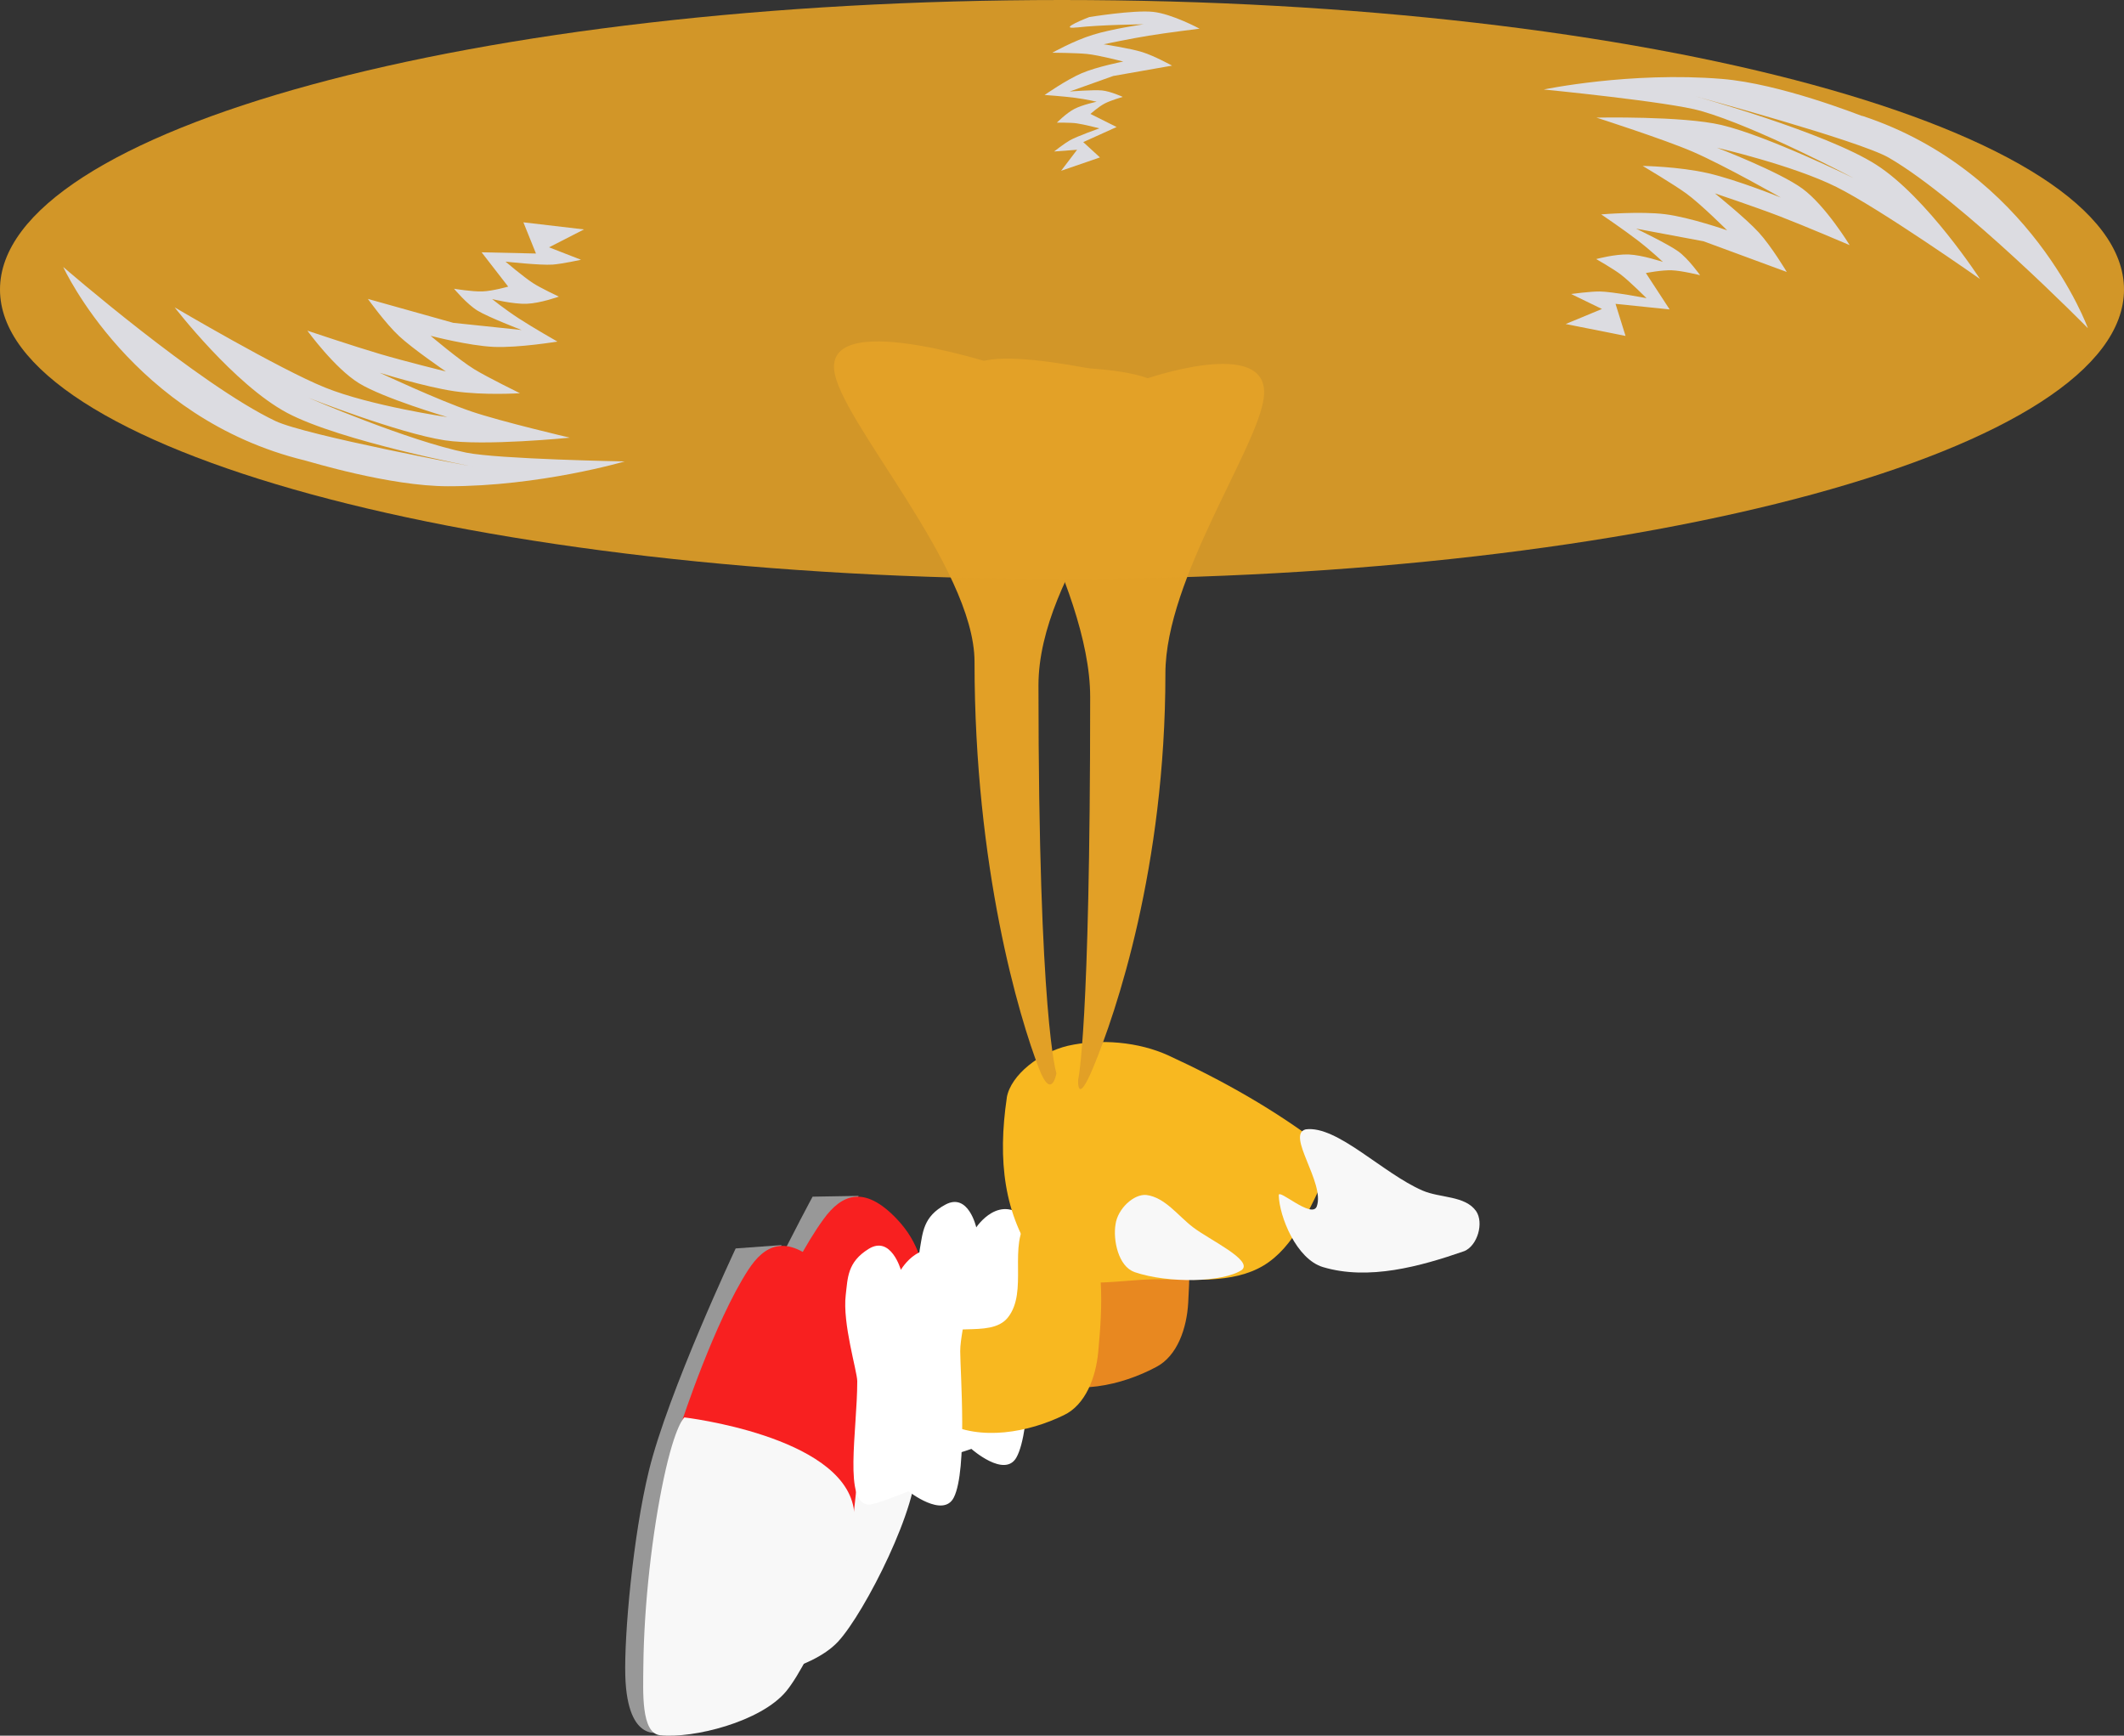 <svg version="1.1" xmlns="http://www.w3.org/2000/svg" xmlns:xlink="http://www.w3.org/1999/xlink" width="38" height="31.048" viewBox="0,0,38,31.048"><rect x="0" y="0" width="38" height="31.048" fill="#333333" stroke="none"/><g transform="translate(-217.386,-163.305)"><g data-paper-data="{&quot;isPaintingLayer&quot;:true}" fill-rule="nonzero" stroke-linejoin="miter" stroke-miterlimit="10" stroke-dasharray="" stroke-dashoffset="0" style="mix-blend-mode: normal"><g data-paper-data="{&quot;index&quot;:null}"><path d="M230.454,188.723c-0.354,1.278 -0.343,4.547 -0.343,4.547c0,0 -0.624,0.207 -0.59,-1.039c0.02,-0.721 0.276,-2.483 0.628,-3.637c0.421,-1.383 1.775,-3.883 1.775,-3.883l0.825,-0.014c0,0 -2.042,3.115 -2.294,4.026z" fill="#989898" stroke="#989898" stroke-width="0" stroke-linecap="round"/><path d="M234.011,186.535c0.148,0.849 -0.254,3.066 -0.254,3.066l-2.972,-1.849c0,0 0.684,-1.751 1.34,-2.646c0.312,-0.425 0.712,-0.619 1.304,0.002c0.416,0.437 0.484,0.873 0.581,1.427z" fill="#f82020" stroke="none" stroke-width="1.14" stroke-linecap="round"/><path d="M230.839,187.678c0,0 2.773,0.484 2.93,1.786c0.08,0.732 -0.911,2.691 -1.39,3.207c-0.482,0.52 -1.711,0.754 -2.295,0.657c-0.343,-0.057 -0.258,-0.804 -0.23,-1.243c0.072,-1.094 0.293,-2.385 0.556,-3.344c0.263,-0.959 0.43,-1.065 0.43,-1.065z" fill="#f8f8f8" stroke="none" stroke-width="1.151" stroke-linecap="round"/><path d="M235.83,186.772c-0.021,0.367 0.013,2.128 -0.261,2.607c-0.212,0.369 -0.804,-0.156 -0.804,-0.156c0,0 -0.593,0.205 -0.717,0.198c-0.464,-0.026 -0.138,-1.329 -0.088,-2.214c0.01,-0.177 -0.21,-1.048 -0.118,-1.555c0.054,-0.301 0.059,-0.584 0.458,-0.799c0.411,-0.222 0.552,0.407 0.552,0.407c0,0 0.427,-0.648 0.923,-0.119c0.437,0.466 0.079,1.203 0.055,1.631z" fill="#ffffff" stroke="none" stroke-width="0" stroke-linecap="butt"/></g><path d="M237.003,186.052c0.36,-0.481 -0.055,-1.302 0.304,-1.779c0.201,-0.268 0.848,-0.361 1.004,-0.085c0.396,0.704 0.379,1.608 0.333,2.42c-0.025,0.454 -0.193,0.953 -0.573,1.15c-0.618,0.331 -1.476,0.523 -2.13,0.2c-0.42,-0.203 -0.577,-0.961 -0.345,-1.412c0.229,-0.439 1.101,-0.085 1.407,-0.493z" data-paper-data="{&quot;index&quot;:null}" fill="#e88820" stroke="none" stroke-width="0.491" stroke-linecap="round"/><path d="M235.415,186.876c0.377,-0.468 -0.008,-1.303 0.368,-1.767c0.21,-0.261 0.86,-0.33 1.006,-0.049c0.37,0.718 0.321,1.621 0.245,2.43c-0.042,0.453 -0.227,0.945 -0.614,1.129c-0.63,0.308 -1.493,0.47 -2.135,0.123c-0.412,-0.217 -0.542,-0.981 -0.294,-1.424c0.245,-0.43 1.103,-0.046 1.424,-0.442z" data-paper-data="{&quot;index&quot;:null}" fill="#f8b820" stroke="none" stroke-width="0.491" stroke-linecap="round"/><g data-paper-data="{&quot;index&quot;:null}"><path d="M231.37,185.577c0,0 -1.862,3.225 -2.063,4.149c-0.282,1.296 -0.086,4.559 -0.086,4.559c0,0 -0.611,0.242 -0.648,-1.004c-0.021,-0.721 0.136,-2.495 0.422,-3.667c0.343,-1.405 1.553,-3.977 1.553,-3.977l0.823,-0.06z" fill="#989898" stroke="#989898" stroke-width="0" stroke-linecap="round"/><path d="M232.735,187.34c0.195,0.84 -0.08,3.076 -0.08,3.076l-3.071,-1.678c0,0 0.584,-1.787 1.189,-2.718c0.287,-0.442 0.676,-0.658 1.302,-0.072c0.44,0.413 0.533,0.844 0.661,1.392z" fill="#f82020" stroke="none" stroke-width="1.14" stroke-linecap="round"/><path d="M229.632,188.66c0,0 2.796,0.327 3.026,1.618c0.121,0.726 -0.758,2.738 -1.207,3.281c-0.452,0.546 -1.666,0.849 -2.255,0.786c-0.346,-0.037 -0.303,-0.789 -0.3,-1.228c0.01,-1.096 0.158,-2.397 0.366,-3.37c0.208,-0.972 0.369,-1.087 0.369,-1.087z" fill="#f8f8f8" stroke="none" stroke-width="1.151" stroke-linecap="round"/><path d="M234.565,187.474c0,0.368 0.133,2.124 -0.114,2.617c-0.19,0.38 -0.812,-0.11 -0.812,-0.11c0,0 -0.581,0.238 -0.704,0.238c-0.465,0 -0.212,-1.319 -0.212,-2.206c0,-0.177 -0.268,-1.035 -0.206,-1.545c0.037,-0.304 0.026,-0.586 0.412,-0.824c0.398,-0.245 0.574,0.376 0.574,0.376c0,0 0.39,-0.671 0.915,-0.17c0.462,0.441 0.147,1.197 0.147,1.625z" fill="#ffffff" stroke="none" stroke-width="0" stroke-linecap="butt"/></g><path d="M235.398,182.938c0.074,-0.412 0.6,-0.809 1.093,-0.926c0.578,-0.13 1.267,-0.072 1.805,0.176c0.964,0.444 1.906,0.973 2.749,1.62c0.211,0.162 0.15,0.349 0.074,0.491c-0.293,0.606 -0.572,1.311 -1.129,1.645c-0.559,0.333 -1.289,0.243 -1.939,0.245c-0.707,0.005 -1.698,0.26 -2.111,-0.319c-0.597,-0.841 -0.706,-1.812 -0.541,-2.931z" data-paper-data="{&quot;index&quot;:null}" fill="#f8b820" stroke="none" stroke-width="0.491" stroke-linecap="round"/><path d="M237.683,186.059c-0.289,-0.099 -0.387,-0.573 -0.339,-0.855c0.038,-0.275 0.325,-0.546 0.553,-0.523c0.335,0.044 0.567,0.376 0.838,0.581c0.3,0.227 1.067,0.584 0.871,0.758c-0.331,0.225 -1.316,0.247 -1.924,0.04z" data-paper-data="{&quot;index&quot;:null}" fill="#f8f8f8" stroke="none" stroke-width="1" stroke-linecap="round"/><path d="M240.265,184.688c-0.017,-0.136 0.592,0.428 0.679,0.197c0.152,-0.421 -0.556,-1.284 -0.198,-1.378c0.56,-0.076 1.375,0.785 2.091,1.095c0.313,0.136 0.762,0.088 0.958,0.368c0.141,0.208 0.026,0.613 -0.209,0.714c-0.792,0.276 -1.715,0.53 -2.53,0.287c-0.477,-0.142 -0.781,-0.904 -0.792,-1.283z" data-paper-data="{&quot;index&quot;:null}" fill="#f8f8f8" stroke="none" stroke-width="1" stroke-linecap="round"/><path d="M234.821,175.145c0,-1.709 -2.433,-4.336 -2.512,-5.231c-0.099,-1.116 3.11,-0.021 3.11,-0.021c0,0 3.079,-0.192 2.879,0.624c-0.181,0.74 -2.333,3.036 -2.333,5.045c0,5.971 0.321,6.942 0.321,6.942c0,0 -0.085,0.497 -0.308,-0.076c-0.358,-0.92 -1.157,-3.604 -1.157,-7.283z" data-paper-data="{&quot;index&quot;:null}" fill="#e2a026" stroke="none" stroke-width="0" stroke-linecap="butt"/><path d="M238.236,175.353c0,3.457 -0.884,6.069 -1.292,7.048c-0.297,0.712 -0.269,0.219 -0.269,0.219c0,0 0.215,-0.879 0.215,-6.849c0,-2.008 -1.937,-4.955 -2.15,-5.695c-0.235,-0.816 3.083,0.027 3.083,0.027c0,0 2.292,-0.817 2.175,0.299c-0.093,0.894 -1.762,3.243 -1.762,4.952z" data-paper-data="{&quot;index&quot;:null}" fill="#e2a026" stroke="none" stroke-width="0" stroke-linecap="butt"/><path d="M236.386,163.305c10.493,0 19,2.319 19,5.179c0,2.86 -8.507,5.179 -19,5.179c-10.493,0 -19,-2.319 -19,-5.179c0,-2.86 8.507,-5.179 19,-5.179z" data-paper-data="{&quot;index&quot;:null}" fill-opacity="0.902" fill="#e3a127" stroke="none" stroke-width="0" stroke-linecap="butt"/><path d="M250.705,165.378c3.021,0.996 4.035,3.798 4.035,3.798c0,0 -2.251,-2.292 -3.563,-3.051c-0.522,-0.302 -3.473,-1.101 -3.473,-1.101c0,0 2.344,0.647 3.251,1.229c0.907,0.581 1.855,2.043 1.855,2.043c0,0 -1.783,-1.254 -2.568,-1.646c-0.786,-0.392 -2.137,-0.702 -2.137,-0.702c0,0 1.115,0.428 1.529,0.732c0.414,0.304 0.844,1.01 0.844,1.01c0,0 -0.812,-0.347 -1.257,-0.518c-0.446,-0.171 -1.154,-0.408 -1.154,-0.408c0,0 0.554,0.447 0.783,0.697c0.229,0.25 0.503,0.709 0.503,0.709l-1.489,-0.549l-1.207,-0.226c0,0 0.575,0.276 0.756,0.408c0.182,0.132 0.389,0.425 0.389,0.425c0,0 -0.322,-0.081 -0.505,-0.088c-0.182,-0.007 -0.465,0.049 -0.465,0.049l0.425,0.651l-0.968,-0.1l0.179,0.574l-1.071,-0.213l0.649,-0.269l-0.552,-0.268c0,0 0.347,-0.047 0.513,-0.045c0.223,0.002 0.837,0.12 0.837,0.12c0,0 -0.294,-0.294 -0.458,-0.421c-0.129,-0.1 -0.443,-0.279 -0.443,-0.279c0,0 0.34,-0.092 0.583,-0.082c0.243,0.01 0.61,0.133 0.61,0.133c0,0 -0.199,-0.191 -0.448,-0.383c-0.249,-0.192 -0.655,-0.467 -0.655,-0.467c0,0 0.702,-0.059 1.145,-0.003c0.443,0.056 1.108,0.288 1.108,0.288c0,0 -0.476,-0.475 -0.734,-0.661c-0.231,-0.167 -0.777,-0.491 -0.777,-0.491c0,0 0.644,0.01 1.168,0.13c0.523,0.12 1.304,0.436 1.304,0.436c0,0 -0.996,-0.568 -1.576,-0.82c-0.511,-0.221 -1.723,-0.61 -1.723,-0.61c0,0 1.541,-0.032 2.236,0.132c0.819,0.193 2.368,0.952 2.368,0.952c0,0 -1.725,-0.915 -2.736,-1.204c-0.568,-0.163 -2.811,-0.383 -2.811,-0.383c0,0 1.545,-0.324 3.19,-0.189c1.041,0.085 2.433,0.639 2.509,0.664z" data-paper-data="{&quot;index&quot;:null}" fill="#dcdce1" stroke="none" stroke-width="0" stroke-linecap="butt"/><path d="M222.843,171.542c-3.091,-0.751 -4.326,-3.462 -4.326,-3.462c0,0 2.427,2.104 3.796,2.756c0.545,0.259 3.55,0.819 3.55,0.819c0,0 -2.388,-0.458 -3.339,-0.964c-0.951,-0.507 -2.013,-1.888 -2.013,-1.888c0,0 1.877,1.107 2.692,1.435c0.814,0.328 2.187,0.528 2.187,0.528c0,0 -1.145,-0.337 -1.583,-0.607c-0.437,-0.27 -0.922,-0.939 -0.922,-0.939c0,0 0.837,0.281 1.295,0.416c0.458,0.135 1.183,0.314 1.183,0.314c0,0 -0.588,-0.401 -0.836,-0.632c-0.248,-0.231 -0.559,-0.666 -0.559,-0.666l1.528,0.428l1.221,0.128c0,0 -0.595,-0.229 -0.787,-0.346c-0.192,-0.117 -0.421,-0.392 -0.421,-0.392c0,0 0.328,0.055 0.51,0.048c0.182,-0.007 0.459,-0.086 0.459,-0.086l-0.476,-0.614l0.973,0.022l-0.225,-0.558l1.084,0.127l-0.625,0.32l0.572,0.223c0,0 -0.342,0.074 -0.507,0.086c-0.223,0.016 -0.844,-0.053 -0.844,-0.053c0,0 0.317,0.27 0.49,0.383c0.136,0.089 0.464,0.243 0.464,0.243c0,0 -0.331,0.119 -0.575,0.128c-0.243,0.009 -0.618,-0.084 -0.618,-0.084c0,0 0.214,0.175 0.477,0.346c0.263,0.171 0.69,0.414 0.69,0.414c0,0 -0.695,0.115 -1.141,0.095c-0.446,-0.02 -1.127,-0.198 -1.127,-0.198c0,0 0.513,0.435 0.784,0.6c0.244,0.148 0.814,0.427 0.814,0.427c0,0 -0.643,0.042 -1.174,-0.036c-0.531,-0.078 -1.335,-0.33 -1.335,-0.33c0,0 1.038,0.487 1.636,0.691c0.527,0.18 1.766,0.47 1.766,0.47c0,0 -1.534,0.155 -2.239,0.047c-0.832,-0.127 -2.437,-0.76 -2.437,-0.76c0,0 1.793,0.774 2.824,0.981c0.579,0.117 2.833,0.157 2.833,0.157c0,0 -1.515,0.446 -3.165,0.444c-1.045,-0.001 -2.477,-0.443 -2.554,-0.461z" data-paper-data="{&quot;index&quot;:null}" fill="#dcdce1" stroke="none" stroke-width="0" stroke-linecap="butt"/><path d="M236.647,163.796c-0.372,0.044 0.228,-0.186 0.228,-0.186c0,0 0.794,-0.129 1.138,-0.093c0.344,0.036 0.834,0.301 0.834,0.301c0,0 -0.59,0.073 -0.907,0.125c-0.318,0.051 -0.81,0.154 -0.81,0.154c0,0 0.473,0.072 0.692,0.14c0.218,0.068 0.533,0.242 0.533,0.242l-1.052,0.185l-0.779,0.278c0,0 0.428,-0.034 0.579,-0.019c0.151,0.015 0.37,0.115 0.37,0.115c0,0 -0.215,0.062 -0.324,0.119c-0.109,0.057 -0.254,0.186 -0.254,0.186l0.468,0.234l-0.597,0.27l0.299,0.274l-0.695,0.239l0.286,-0.376l-0.412,0.031c0,0 0.186,-0.145 0.283,-0.2c0.131,-0.074 0.528,-0.214 0.528,-0.214c0,0 -0.271,-0.071 -0.409,-0.09c-0.109,-0.015 -0.352,-0.012 -0.352,-0.012c0,0 0.167,-0.169 0.312,-0.245c0.145,-0.076 0.4,-0.129 0.4,-0.129c0,0 -0.181,-0.044 -0.391,-0.071c-0.21,-0.027 -0.54,-0.05 -0.54,-0.05c0,0 0.388,-0.272 0.665,-0.39c0.277,-0.118 0.742,-0.208 0.742,-0.208c0,0 -0.438,-0.115 -0.651,-0.136c-0.191,-0.019 -0.618,-0.022 -0.618,-0.022c0,0 0.378,-0.213 0.724,-0.32c0.345,-0.108 0.907,-0.188 0.907,-0.188c0,0 -0.772,0.007 -1.195,0.057z" data-paper-data="{&quot;index&quot;:null}" fill="#dcdce1" stroke="none" stroke-width="0" stroke-linecap="butt"/></g></g></svg>